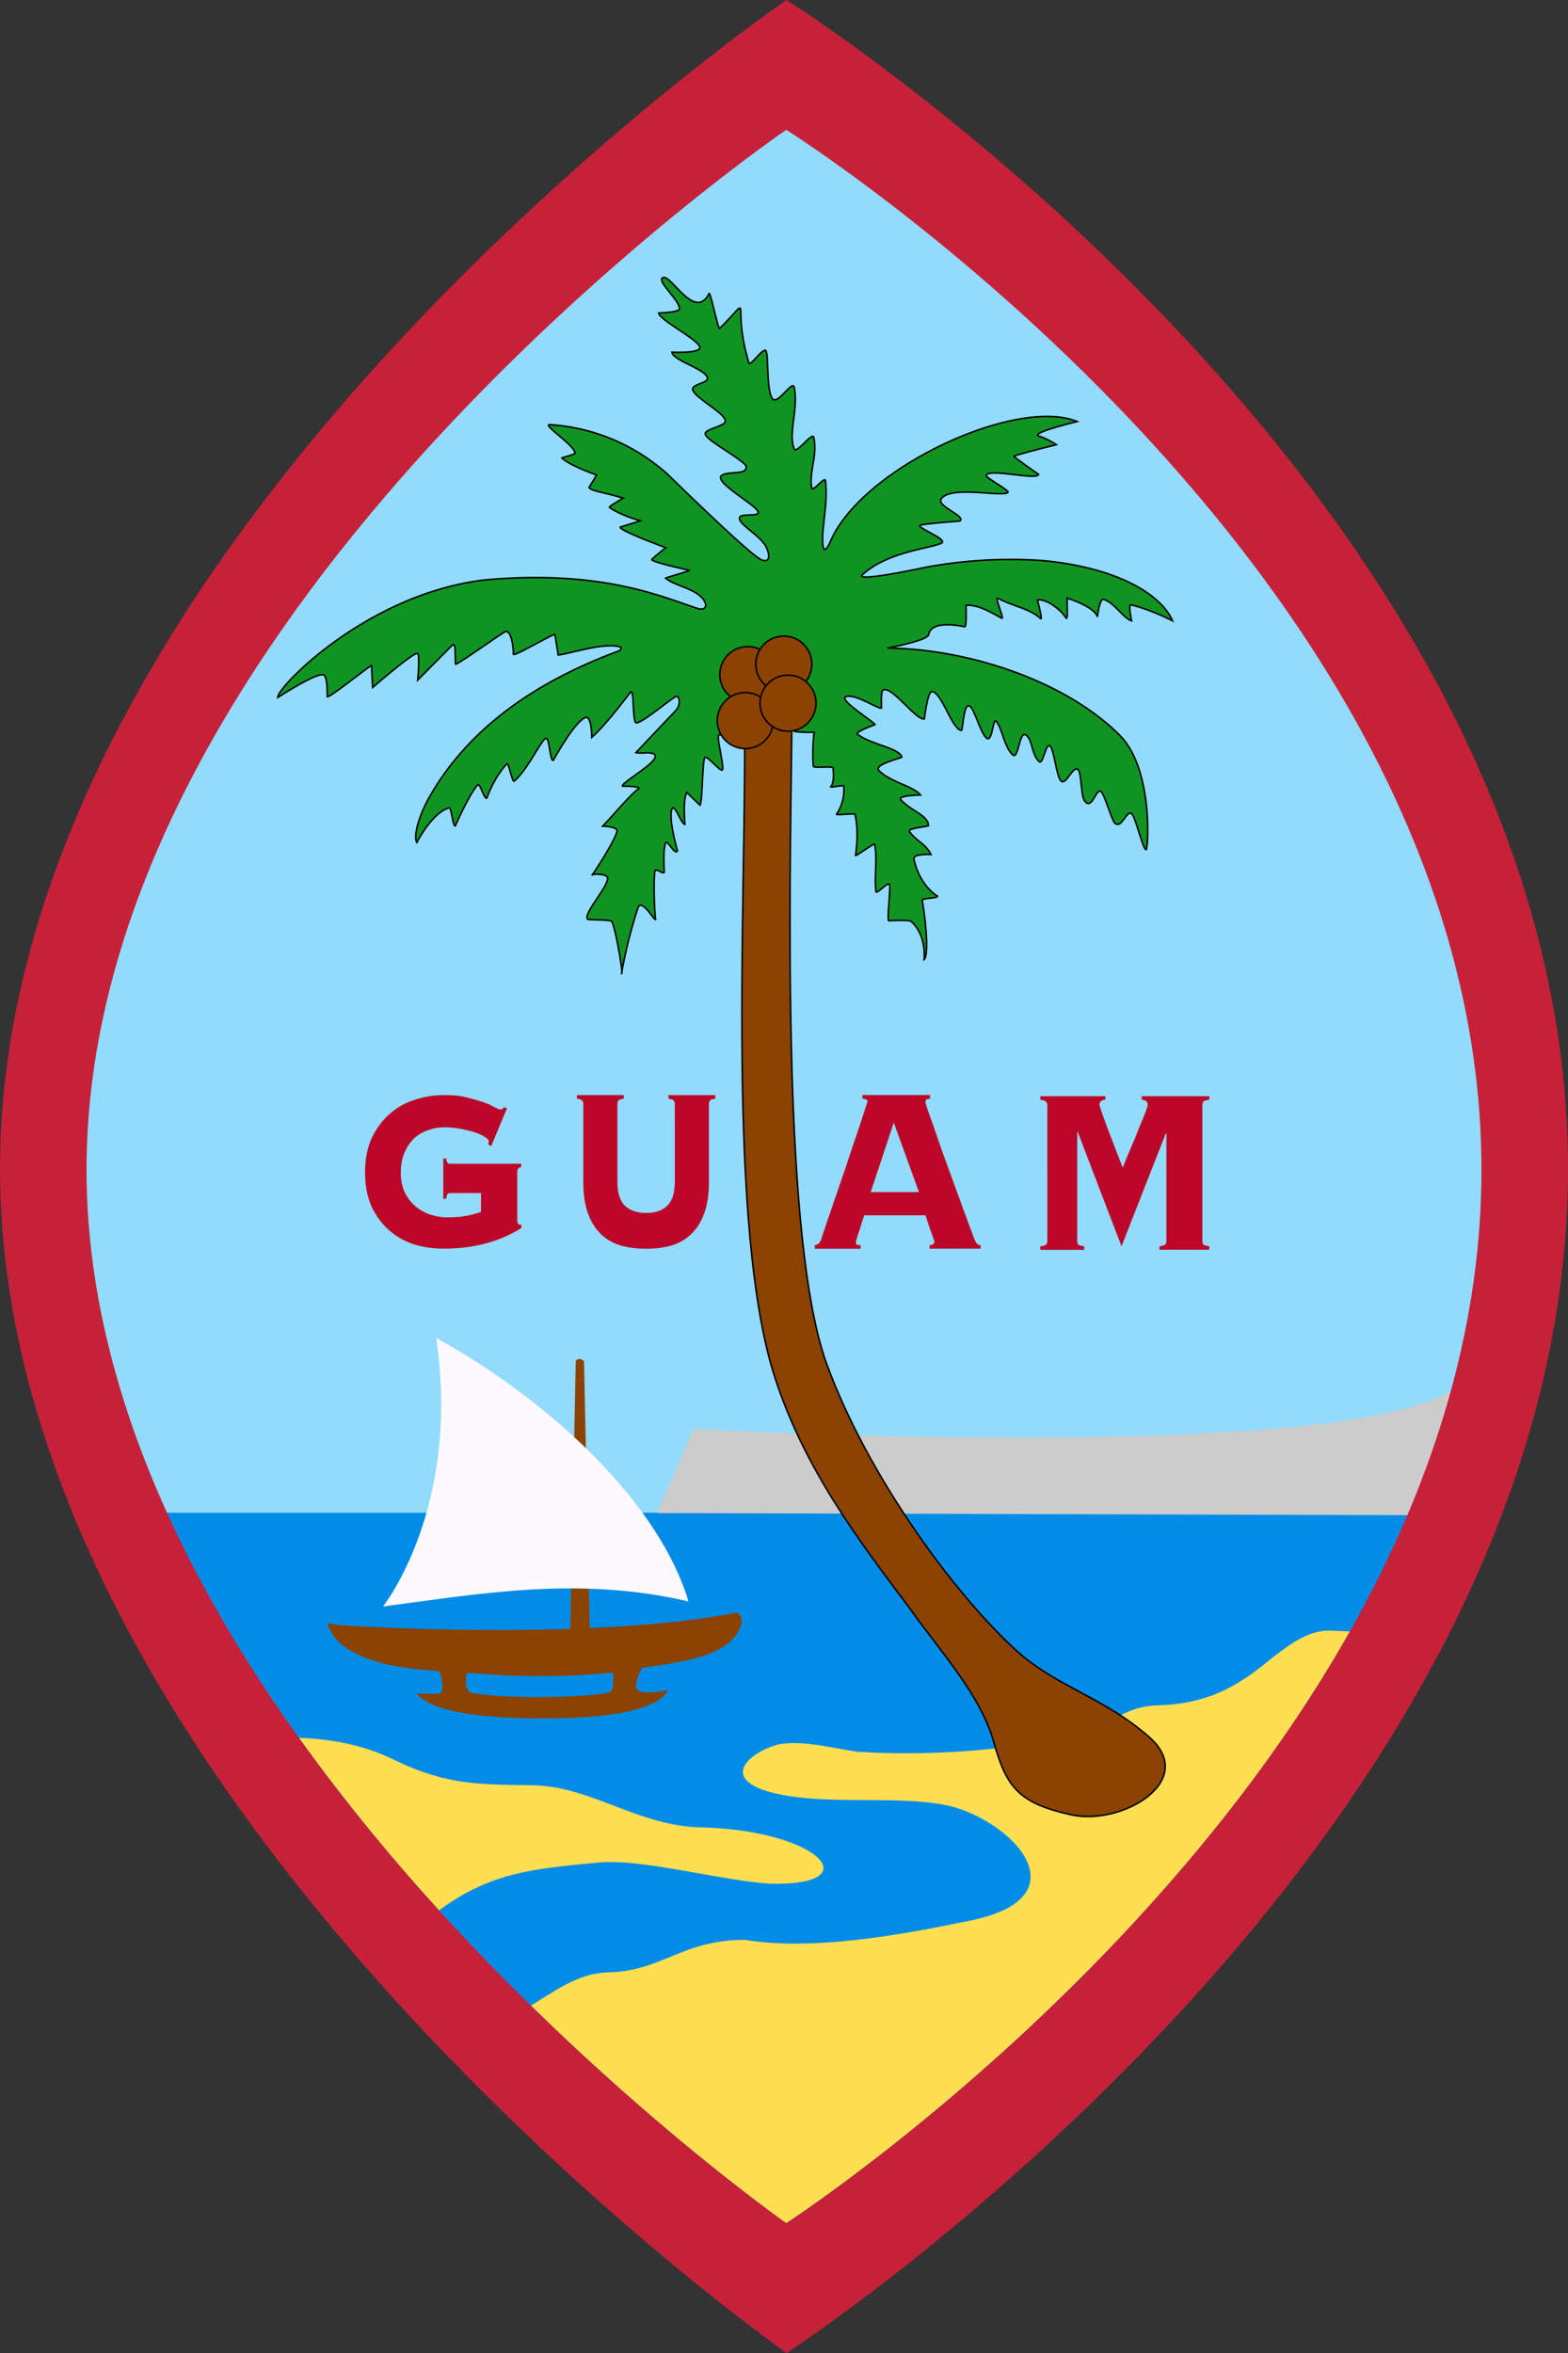 <?xml version="1.0" encoding="UTF-8" standalone="no"?>
<svg
   xml:space="preserve"
   width="144"
   height="216"
   fill-rule="evenodd"
   clip-rule="evenodd"
   image-rendering="optimizeQuality"
   shape-rendering="geometricPrecision"
   text-rendering="geometricPrecision"
   version="1.1"
   id="svg15"
   sodipodi:docname="Flag_of_Guam.svg"
   inkscape:version="1.3.2 (091e20e, 2023-11-25, custom)"
   xmlns:inkscape="http://www.inkscape.org/namespaces/inkscape"
   xmlns:sodipodi="http://sodipodi.sourceforge.net/DTD/sodipodi-0.dtd"
   xmlns="http://www.w3.org/2000/svg"
   xmlns:svg="http://www.w3.org/2000/svg"><rect width="100%" height="100%" fill="#333333" stroke="none"/><defs
   id="defs15" /><sodipodi:namedview
   id="namedview15"
   pagecolor="#ffffff"
   bordercolor="#000000"
   borderopacity="0.25"
   inkscape:showpageshadow="2"
   inkscape:pageopacity="0.0"
   inkscape:pagecheckerboard="0"
   inkscape:deskcolor="#d1d1d1"
   inkscape:zoom="1.5433604"
   inkscape:cx="72.244952"
   inkscape:cy="107.88147"
   inkscape:window-width="1920"
   inkscape:window-height="1009"
   inkscape:window-x="1912"
   inkscape:window-y="-8"
   inkscape:window-maximized="1"
   inkscape:current-layer="svg15" />
  
  
  <path
   fill="#92dbfc"
   d="m 72.216,5.958 c 0,0 -68.247,49.725 -68.247,101.376 0,51.66 68.247,102.708 68.247,102.708 0,0 67.815,-47.322 67.815,-102.708 C 140.031,51.966 72.216,5.958 72.216,5.958 Z"
   id="path3" />
  <path
   fill="#008ce7"
   d="m 11.52,138.87 c 17.766,39.06 60.696,71.172 60.696,71.172 0,0 43.704,-30.501 60.93,-71.181"
   id="path4" />
  <path
   fill="#cccccc"
   d="m 133.389,127.593 c -10.521,6.894 -69.723,3.582 -69.723,3.582 l -3.312,7.722 70.497,0.198 c 0.288,-1.062 0.99,-2.322 1.242,-3.384 z"
   id="path5" />
  <path
   fill="#ffde52"
   d="m 27.459,159.534 c 2.997,0.09 5.985,0.675 8.667,1.98 4.797,2.313 7.569,2.295 12.735,2.367 5.409,0.072 9.657,3.717 15.498,3.87 10.764,0.27 15.3,5.175 6.93,5.175 -3.96,0 -12.438,-2.43 -16.533,-1.926 -6.228,0.576 -9.828,1.008 -14.436,4.365 A 175.329,175.329 0 0 1 27.459,159.534 Z m 21.303,24.579 c 2.664,-1.665 4.5,-2.97 7.092,-3.051 5.04,-0.135 6.75,-2.988 12.573,-2.988 6.615,1.107 15.57,-0.72 20.826,-1.8 9.306,-1.962 4.896,-7.92 -0.747,-10.089 -4.554,-1.79 -13.095,-0.09 -18.396,-1.863 -4.005,-1.44 -0.702,-3.717 1.458,-4.203 2.17,-0.369 4.5,0.288 7.218,0.693 a 75.609,75.609 0 0 0 15.156,-0.63 c 8.775,-1.233 8.415,-3.59 12.654,-3.645 3.087,-0.125 5.445,-0.972 7.56,-2.349 2.466,-1.512 5.05,-4.617 8.046,-4.5 l 1.764,0.072 c -18.513,32.796 -51.759,54.324 -51.759,54.324 0,0 -10.746,-7.533 -23.445,-19.971 z"
   id="path6" />
  <path
   fill="#8c4200"
   d="m 52.875,124.947 c 0.252,-0.342 0.504,-0.19 0.756,0 l 0.541,25.074 h -1.8 z"
   id="path7" />
  <path
   fill="#8c4200"
   d="m 31.05,149.175 c 0,0 22.725,1.584 36.666,-1.152 0,0 1.17,0.72 -0.504,2.52 -1.683,1.8 -5.94,2.187 -8.28,2.574 0,0 -0.567,1.152 -0.522,1.755 0.054,0.603 1.476,0.54 2.178,0.405 l 0.701,-0.126 c 0,0 -0.333,2.25 -8.937,2.547 -2.825,0.1 -12.132,0.28 -14.103,-2.25 0,0 1.71,0.126 2.151,0 0.45,-0.125 0.118,-1.755 -0.045,-1.989 -0.162,-0.234 -6.03,0 -9.126,-2.61 -0.765,-0.746 -1.125,-1.548 -1.125,-1.827 0,-0.027 0.936,0.153 0.936,0.153 z m 11.844,4.365 c 0,0 6.219,0.729 13.374,0 0,0 0.19,1.242 -0.135,1.71 -0.325,0.477 -8.586,0.837 -12.753,0.18 -0.667,-0.197 -0.693,-0.944 -0.486,-1.89 z"
   id="path8" />
  <path
   fill="#fdf9ff"
   d="m 35.172,147.474 c 0,0 7.2,-9.036 4.887,-24.66 11.133,6.192 20.592,15.525 23.166,24.192 -10.098,-2.34 -19.017,-0.72 -28.053,0.468 z"
   id="path9" />
  <path
   fill="#c62139"
   d="M 72.234,0 C 72.234,0 0,49.239 0,107.298 0,165.366 72.234,216 72.234,216 72.234,216 144,169.542 144,107.298 144,45.063 72.234,0 72.234,0 Z m -0.027,11.916 c 0,0 -64.26,43.803 -64.26,95.463 0,51.66 64.26,96.705 64.26,96.705 0,0 63.846,-41.328 63.846,-96.705 0,-55.377 -63.846,-95.463 -63.846,-95.463 z"
   id="path10" />
  <path
   fill="#8c4200"
   stroke="#000000"
   stroke-width="0.141"
   d="m 91.314,160.092 c 1.152,4.068 2.367,5.454 7.038,6.498 4.608,1.044 11.646,-3.06 7.29,-7.038 -4.158,-3.708 -8.532,-4.653 -12.258,-7.992 C 87.615,146.322 79.695,135.486 75.933,125.244 71.82,114.039 72.531,82.512 72.72,66.537 c 0,-0.18 0.495,-0.297 0.558,-0.369 0.27,-0.36 0.522,0.108 0.099,-2.232 -0.108,-0.603 -0.63,-1.224 -0.63,-1.827 0.009,-1.08 -4.077,1.179 -5.148,3.114 -0.252,0.441 0.783,1.701 0.783,1.944 0.135,15.327 -1.665,45.585 2.781,59.283 2.745,8.478 7.767,15.03 12.303,21.087 2.727,3.879 6.66,8.073 7.848,12.555 z"
   id="path11" />
  <path
   fill="#109421"
   stroke="#000000"
   stroke-width="0.141"
   d="m 29.799,62.01 c 0.297,0.36 0.252,1.944 0.252,1.944 0.234,0.126 4.086,-3.006 4.086,-2.862 0,0.657 0.09,2.016 0.09,2.016 0,0 3.987,-3.465 4.149,-3.105 0.18,0.414 -0.018,2.43 -0.018,2.43 l 3.141,-3.168 c 0.351,-0.342 0.297,0.441 0.324,1.692 0.009,0.225 4.347,-2.925 4.608,-2.979 0.567,-0.117 0.738,1.638 0.711,2.07 -0.027,0.324 4.005,-2.097 3.825,-1.782 l 0.297,1.863 c 1.125,-0.135 3.798,-1.053 5.4,-0.81 0.522,0.072 0.495,0.306 0.036,0.486 -7.749,2.871 -13.716,7.2 -17.19,13.23 -1.179,2.061 -1.539,3.852 -1.224,4.302 0,0 1.386,-2.745 2.961,-3.177 0.207,-0.054 0.351,1.764 0.567,1.656 0,0 1.188,-2.745 2.043,-3.762 0.234,-0.27 0.612,1.44 0.864,1.188 0,0 0.612,-1.836 1.827,-3.123 0.171,-0.18 0.486,1.746 0.675,1.584 1.26,-1.062 2.43,-3.717 2.898,-3.915 0.333,-0.234 0.387,2.205 0.702,1.998 0,0 1.791,-3.294 2.853,-3.888 0.693,-0.387 0.666,1.8 0.666,1.8 1.359,-1.233 2.862,-3.276 3.573,-4.158 0.333,-0.414 0.153,2.682 0.495,2.808 0.45,0.153 3.393,-2.376 3.717,-2.43 0.225,-0.027 0.477,0.72 -0.09,1.332 l -3.636,3.834 c 0.702,0.126 0.972,-0.054 1.467,0.063 1.494,0.36 -2.79,2.61 -2.709,3.024 0,0 2.061,-0.036 1.368,0.333 -0.495,0.27 -3.222,3.474 -3.222,3.357 0,-0.054 1.368,0.027 1.359,0.387 -0.009,0.666 -2.259,4.095 -2.286,4.077 -0.117,-0.108 1.215,-0.144 1.395,0.189 0.333,0.63 -2.313,3.402 -1.8,3.87 0.072,0.072 1.512,0.027 2.151,0.153 0.306,0.063 1.17,5.04 0.954,4.842 a 43.497,43.497 0 0 1 1.521,-6.075 c 0.36,-0.846 1.521,1.287 1.611,1.098 -0.045,0 -0.234,-3.033 -0.072,-4.419 0.045,-0.387 0.882,0.405 0.864,0.036 -0.027,-0.837 -0.099,-1.737 0.09,-2.556 0.135,-0.612 0.846,1.116 1.125,0.648 0,0 -0.864,-3.006 -0.504,-3.852 0.234,-0.558 0.81,1.35 1.188,1.422 0,0 -0.216,-2.34 0.18,-2.934 l 1.197,1.17 c 0.261,-0.378 0.207,-4.023 0.45,-4.356 0.198,-0.288 1.44,1.359 1.62,1.107 0.171,-0.243 -0.522,-2.943 -0.36,-3.15 0.216,-0.315 1.575,0.747 1.602,0.72 0.549,-0.504 0.54,-1.782 0.765,-2.25 0.63,-1.278 4.212,-1.44 4.635,-0.54 0.207,0.45 0.063,1.017 -0.018,1.71 0.027,0.018 1.8,0.135 1.8,0.009 0,0 -0.207,1.512 -0.081,3.168 0.018,0.225 1.791,-0.054 1.818,0.171 0.153,1.557 -0.234,1.71 -0.234,1.71 0.018,0.108 1.197,-0.18 1.215,-0.054 a 4.032,4.032 0 0 1 -0.666,2.583 c -0.09,0.126 1.683,-0.126 1.71,0.027 0.216,1.17 0.252,2.106 0.036,3.762 -0.018,0.126 1.728,-1.17 1.755,-1.035 0.27,1.386 -0.045,2.889 0.117,4.338 0.036,0.333 1.152,-0.999 1.26,-0.612 0.09,0.378 -0.252,3.132 -0.09,3.294 0,0 1.881,-0.09 2.043,0.054 1.485,1.278 1.206,3.51 1.206,3.51 0.405,-0.279 0.252,-2.97 -0.162,-5.418 -0.045,-0.261 1.44,-0.162 1.395,-0.405 0,0 -1.62,-0.9 -2.16,-3.393 -0.117,-0.531 1.566,-0.423 1.566,-0.423 -0.468,-0.981 -1.287,-1.17 -1.98,-2.115 -0.225,-0.306 1.746,-0.45 1.746,-0.54 0,-0.936 -1.665,-1.386 -2.529,-2.367 -0.369,-0.414 1.8,-0.441 1.8,-0.441 -0.63,-0.81 -2.736,-1.17 -3.807,-2.232 -0.576,-0.585 2.133,-1.161 2.097,-1.26 -0.297,-0.855 -2.844,-1.125 -4.086,-2.097 -0.252,-0.198 1.62,-0.873 1.62,-0.873 -0.189,-0.36 -4.266,-2.817 -2.196,-2.592 0.882,0.09 2.655,1.233 2.79,1.062 0,0 -0.072,-1.44 0.108,-1.602 0.684,-0.648 3.033,2.745 3.825,2.61 0,0 0.297,-2.43 0.657,-2.502 0.864,-0.144 1.908,3.546 2.754,3.546 0.117,0 0.18,-2.133 0.612,-2.25 0.495,-0.135 1.053,2.394 1.674,2.952 0.576,0.513 0.585,-1.98 0.927,-1.503 0.576,0.765 0.72,2.358 1.503,3.06 0.513,0.45 0.603,-2.196 1.17,-1.845 0.666,0.414 0.513,1.782 1.251,2.457 0.36,0.324 0.594,-1.746 0.99,-1.44 0.36,0.27 0.603,2.79 0.99,3.195 0.486,0.513 1.053,-1.332 1.557,-1.044 0.36,0.216 0.279,2.403 0.621,2.88 0.693,0.972 1.053,-1.179 1.512,-0.846 0.324,0.225 1.017,2.736 1.305,2.934 0.639,0.45 0.99,-1.143 1.485,-0.918 0.36,0.162 1.071,3.402 1.368,3.321 0.18,-0.054 0.666,-7.389 -2.421,-10.485 -5.013,-5.04 -14.004,-7.947 -21.339,-8.019 0,0 3.69,-0.675 3.78,-1.233 0.198,-1.116 2.025,-0.99 3.303,-0.72 0.225,0.036 0.108,-1.98 0.135,-1.98 1.143,-0.036 2.16,0.585 3.258,1.188 0.333,0.198 -0.693,-2.016 -0.333,-1.827 1.404,0.747 2.97,0.963 3.906,1.863 0.252,0.234 -0.279,-1.701 -0.279,-1.701 0.693,-0.153 2.07,0.765 2.619,1.638 0.27,0.423 -0.018,-2.259 0.189,-1.782 0,0 2.448,0.756 2.7,1.692 0,0 0.207,-1.701 0.54,-1.611 0.972,0.234 1.836,1.746 2.601,1.971 0,0 -0.324,-1.521 -0.072,-1.467 1.836,0.432 3.834,1.467 3.834,1.467 -1.035,-2.376 -4.968,-4.86 -11.88,-5.526 a 42.687,42.687 0 0 0 -10.782,0.612 c -3.573,0.756 -6.39,1.188 -5.814,0.675 2.358,-2.124 6.183,-2.385 7.236,-2.88 0.747,-0.351 -2.538,-1.512 -1.89,-1.674 0.657,-0.144 3.591,-0.36 3.591,-0.36 0.63,-0.459 -2.133,-1.35 -1.719,-2.016 0.828,-1.323 5.724,-0.117 6.147,-0.63 0.135,-0.162 -2.106,-1.377 -2.016,-1.557 0.36,-0.666 4.716,0.504 4.824,-0.09 0,0 -1.323,-0.9 -2.268,-1.638 -0.108,-0.09 3.897,-1.08 3.897,-1.08 a 6.597,6.597 0 0 0 -1.602,-0.792 c -0.846,-0.297 3.51,-1.332 3.51,-1.332 -5.517,-2.313 -19.845,4.257 -22.689,11.079 -0.738,1.629 -0.765,-0.144 -0.603,-1.521 0.144,-1.485 0.351,-2.79 0.18,-4.14 -0.063,-0.405 -1.17,1.071 -1.26,0.675 -0.279,-1.44 0.567,-3.033 0.18,-4.644 -0.126,-0.54 -1.611,1.593 -1.8,1.053 -0.549,-1.485 0.396,-3.573 0.018,-5.625 -0.153,-0.801 -1.557,1.71 -2.025,0.999 -0.549,-0.828 -0.315,-3.906 -0.576,-4.374 -0.207,-0.378 -1.458,1.476 -1.566,1.125 -1.692,-5.643 0.558,-6.345 -2.7,-3.168 -0.108,0.117 -0.828,-3.33 -0.954,-3.222 -1.332,2.61 -3.51,-1.854 -4.266,-1.44 -0.558,0.315 1.53,2.052 1.548,2.826 0.009,0.378 -1.917,0.405 -1.917,0.405 0.045,0.639 3.663,2.448 3.78,3.15 0.09,0.585 -2.556,0.45 -2.556,0.45 0.081,0.783 3.096,1.53 3.258,2.376 0.09,0.45 -1.413,0.558 -1.359,1.035 0.081,0.72 2.916,2.142 3.006,2.88 0.063,0.504 -1.809,0.72 -1.854,1.188 -0.054,0.576 3.762,2.511 3.771,3.06 0,0.756 -1.53,0.36 -2.214,0.747 -0.981,0.54 3.123,2.736 3.303,3.366 0.135,0.54 -1.647,0.063 -1.71,0.558 -0.072,0.657 2.016,1.647 2.493,2.772 0.477,1.107 -0.009,1.395 -0.693,0.954 -1.377,-0.891 -6.921,-6.282 -8.397,-7.722 a 17.838,17.838 0 0 0 -10.89,-4.563 c -0.45,0.126 2.358,1.944 2.376,2.601 0,0.171 -1.26,0.423 -1.206,0.468 0.774,0.72 3.195,1.557 3.195,1.557 l -0.693,1.143 c 0.162,0.333 1.305,0.423 3.132,0.981 0,0 -1.368,0.774 -1.26,0.846 0.963,0.72 2.844,1.233 2.844,1.233 l -1.854,0.576 c -0.108,0.324 4.176,1.89 4.176,1.89 0,0 -1.341,1.062 -1.278,1.116 0.324,0.297 3.465,0.963 3.465,0.963 0.054,0.045 -2.214,0.693 -2.205,0.711 0.828,0.756 3.105,0.999 3.636,2.25 0,0 0.306,0.711 -0.594,0.576 -3.537,-1.179 -9.018,-3.609 -19.647,-2.655 -10.872,1.296 -19.152,9.945 -19.008,10.8 0,0 3.888,-2.547 4.293,-2.025 z"
   id="path12" />
  <circle
   cx="68.679"
   cy="61.929"
   r="2.574"
   fill="#8c4200"
   stroke="#000000"
   stroke-linecap="round"
   stroke-linejoin="round"
   stroke-miterlimit="33"
   stroke-width="0.141"
   paint-order="markers fill stroke"
   id="circle12" />
  <circle
   cx="68.445"
   cy="66.15"
   r="2.574"
   fill="#8c4200"
   stroke="#000000"
   stroke-linecap="round"
   stroke-linejoin="round"
   stroke-miterlimit="33"
   stroke-width="0.141"
   paint-order="markers fill stroke"
   id="circle13" />
  <circle
   cx="71.982"
   cy="60.966"
   r="2.574"
   fill="#8c4200"
   stroke="#000000"
   stroke-linecap="round"
   stroke-linejoin="round"
   stroke-miterlimit="33"
   stroke-width="0.141"
   paint-order="markers fill stroke"
   id="circle14" />
  <circle
   cx="72.369"
   cy="64.548"
   r="2.574"
   fill="#8c4200"
   stroke="#000000"
   stroke-linecap="round"
   stroke-linejoin="round"
   stroke-miterlimit="33"
   stroke-width="0.141"
   paint-order="markers fill stroke"
   id="circle15" />
  <path
   fill="#bd0728"
   d="m 41.31,109.521 q -0.18,0 -0.243,0.153 -0.063,0.135 -0.09,0.368 h -0.27 v -3.69 h 0.27 q 0.045,0.477 0.333,0.477 h 6.552 v 0.315 q -0.36,0.027 -0.36,0.45 v 4.375 q 0,0.18 0.045,0.314 0.045,0.136 0.225,0.136 h 0.108 v 0.315 q -3.015,1.89 -7.146,1.89 -1.395,0 -2.7,-0.387 -1.296,-0.423 -2.295,-1.296 -0.99,-0.864 -1.62,-2.187 -0.594,-1.35 -0.594,-3.132 0,-1.782 0.594,-3.114 0.63,-1.34 1.62,-2.214 0.999,-0.9 2.286,-1.314 1.314,-0.45 2.71,-0.45 0.557,0 0.98,0.027 0.414,0.027 0.81,0.107 0.405,0.081 0.828,0.208 0.423,0.107 0.999,0.296 0.558,0.18 1.026,0.45 0.459,0.235 0.594,0.235 0.18,0 0.315,-0.216 l 0.27,0.107 -1.45,3.475 -0.27,-0.181 q 0.046,-0.162 0.046,-0.288 0,-0.18 -0.378,-0.396 -0.379,-0.243 -0.955,-0.424 -0.576,-0.18 -1.305,-0.315 -0.72,-0.135 -1.404,-0.135 -0.792,0 -1.53,0.27 -0.711,0.234 -1.287,0.755 -0.549,0.531 -0.882,1.323 -0.333,0.765 -0.333,1.845 0,1.053 0.396,1.845 0.397,0.765 1,1.26 0.62,0.504 1.376,0.738 0.756,0.235 1.486,0.235 0.936,0 1.665,-0.126 0.755,-0.135 1.44,-0.369 v -1.737 z m 20.664,-8.181 q 0,-0.198 -0.108,-0.297 -0.081,-0.135 -0.478,-0.189 v -0.324 h 4.302 v 0.324 q -0.395,0.054 -0.495,0.18 -0.09,0.108 -0.09,0.296 v 7.146 q 0,1.755 -0.45,2.952 -0.45,1.206 -1.242,1.917 -0.774,0.72 -1.836,1.017 -1.044,0.27 -2.241,0.27 -1.188,0 -2.25,-0.27 -1.053,-0.296 -1.845,-1.017 -0.774,-0.72 -1.233,-1.917 -0.44,-1.196 -0.44,-2.951 v -7.146 q 0,-0.18 -0.099,-0.288 -0.09,-0.135 -0.486,-0.19 v -0.324 h 4.311 v 0.325 q -0.396,0.054 -0.504,0.18 -0.09,0.108 -0.09,0.296 v 7.146 q 0,1.539 0.693,2.205 0.694,0.666 1.944,0.666 1.26,0 1.944,-0.666 0.685,-0.666 0.694,-2.205 z m 16.632,12.699 q 0,0.135 0.072,0.216 0.09,0.054 0.36,0.054 v 0.324 H 74.826 V 114.3 q 0.27,-0.054 0.378,-0.162 0.126,-0.135 0.243,-0.45 l 0.234,-0.729 q 0.19,-0.584 0.504,-1.476 l 0.684,-2.007 0.765,-2.223 0.738,-2.223 0.666,-1.962 q 0.288,-0.855 0.45,-1.395 l 0.19,-0.557 q 0,-0.136 -0.162,-0.19 -0.144,-0.054 -0.315,-0.08 v -0.324 h 6.21 v 0.323 q -0.18,0.027 -0.307,0.081 -0.117,0.054 -0.117,0.27 0,0.054 0.208,0.693 0.243,0.648 0.603,1.692 l 0.81,2.331 0.972,2.655 0.954,2.62 0.855,2.312 q 0.18,0.477 0.307,0.64 0.144,0.162 0.36,0.162 v 0.323 h -4.69 V 114.3 q 0.45,-0.027 0.45,-0.324 l -0.116,-0.351 -0.27,-0.747 -0.27,-0.81 q -0.128,-0.36 -0.155,-0.504 h -5.634 q -0.243,0.72 -0.378,1.179 l -0.243,0.72 -0.117,0.405 -0.027,0.162 z m 5.787,-4.608 -2.313,-6.381 -2.115,6.381 z m 22.086,4.977 q 0.432,-0.054 0.53,-0.153 0.11,-0.135 0.11,-0.324 v -9.864 l -0.046,-0.054 -4.077,10.395 -4.023,-10.503 h -0.045 v 10.026 q 0,0.18 0.09,0.324 0.117,0.1 0.55,0.153 v 0.325 h -4.033 v -0.325 q 0.44,-0.054 0.531,-0.153 0.117,-0.135 0.117,-0.324 V 101.43 q 0,-0.18 -0.117,-0.297 -0.09,-0.125 -0.53,-0.18 v -0.324 h 5.975 v 0.324 q -0.54,0.027 -0.54,0.477 l 0.125,0.432 0.352,0.99 0.477,1.287 q 0.27,0.666 0.504,1.314 0.252,0.613 0.432,1.098 0.18,0.486 0.252,0.64 0.387,-1.018 0.81,-1.98 0.424,-0.964 0.72,-1.765 0.352,-0.81 0.558,-1.35 0.198,-0.53 0.198,-0.666 0,-0.45 -0.54,-0.477 v -0.324 h 6.202 v 0.324 q -0.441,0.054 -0.55,0.18 -0.09,0.109 -0.09,0.297 v 12.492 q 0,0.18 0.09,0.324 0.109,0.099 0.54,0.152 v 0.325 h -4.571 z"
   paint-order="markers fill stroke"
   id="path15" />
</svg>
